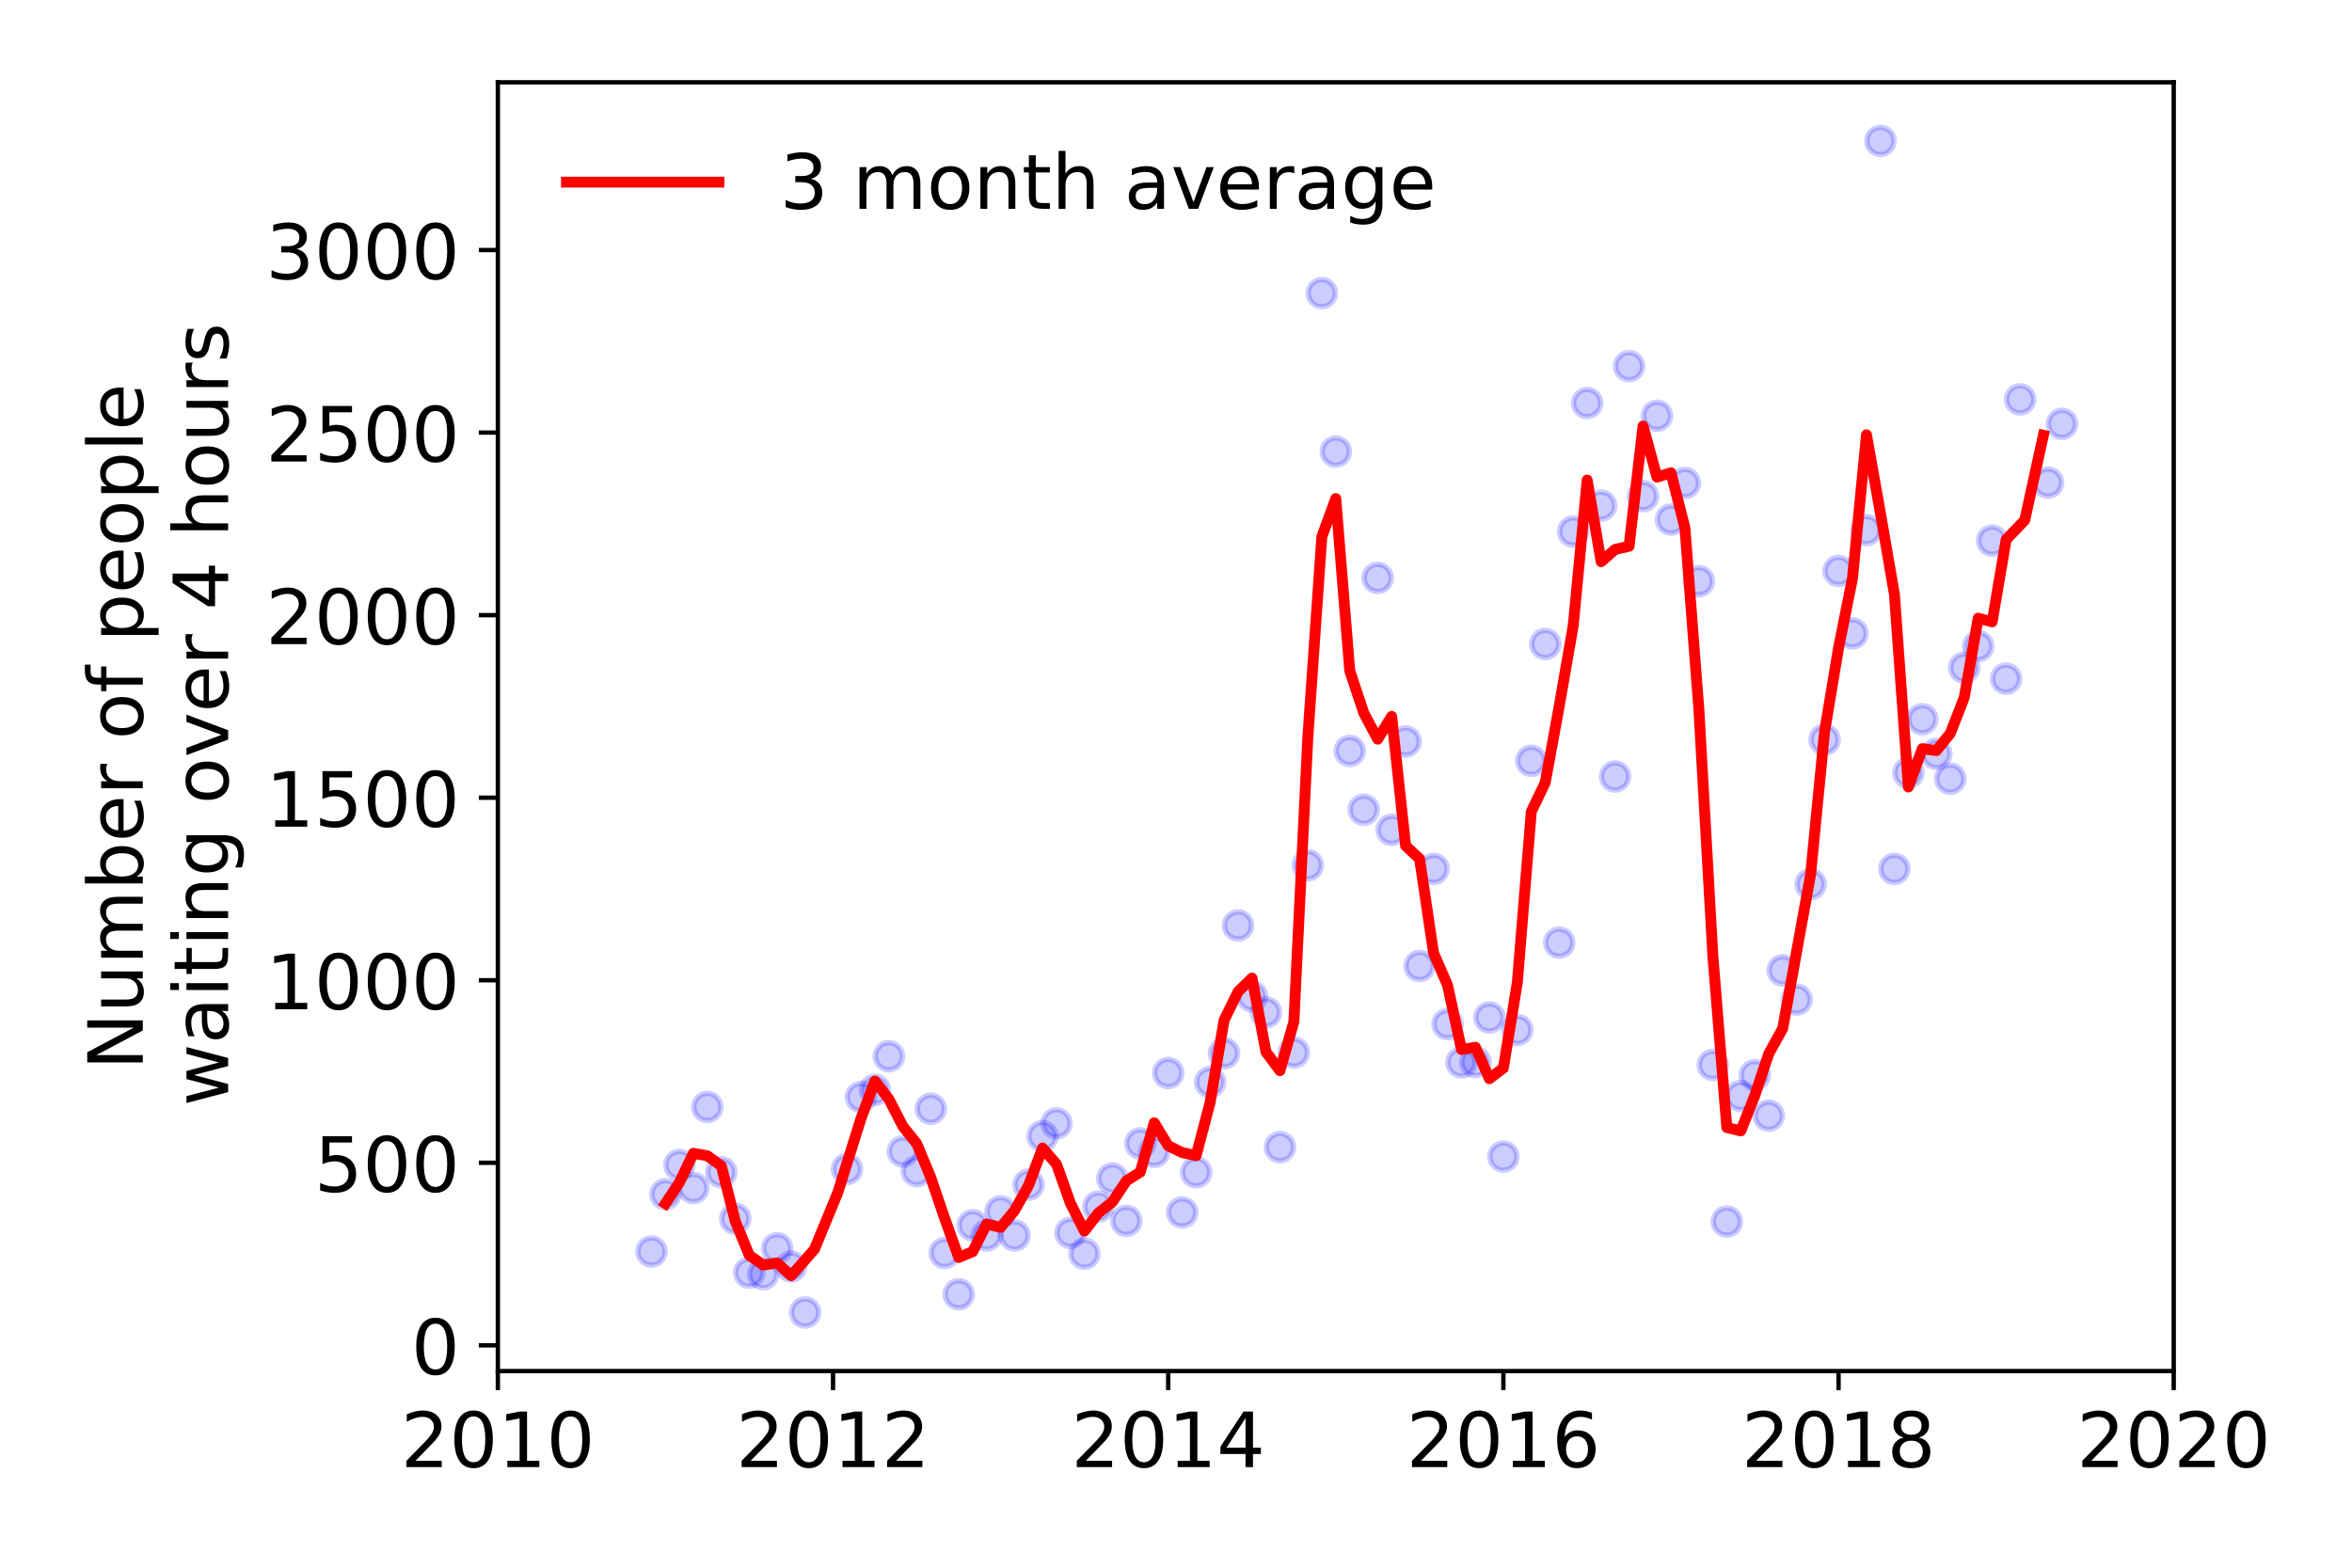 <?xml version="1.0" encoding="utf-8" standalone="no"?>
<!DOCTYPE svg PUBLIC "-//W3C//DTD SVG 1.1//EN"
  "http://www.w3.org/Graphics/SVG/1.1/DTD/svg11.dtd">
<!-- Created with matplotlib (https://matplotlib.org/) -->
<svg height="288pt" version="1.1" viewBox="0 0 432 288" width="432pt" xmlns="http://www.w3.org/2000/svg" xmlns:xlink="http://www.w3.org/1999/xlink">
 <defs>
  <style type="text/css">
*{stroke-linecap:butt;stroke-linejoin:round;}
  </style>
 </defs>
 <g id="figure_1">
  <g id="patch_1">
   <path d="M 0 288 
L 432 288 
L 432 0 
L 0 0 
z
" style="fill:#ffffff;"/>
  </g>
  <g id="axes_1">
   <g id="patch_2">
    <path d="M 91.445 251.88 
L 399.255 251.88 
L 399.255 15.12 
L 91.445 15.12 
z
" style="fill:#ffffff;"/>
   </g>
   <g id="matplotlib.axis_1">
    <g id="xtick_1">
     <g id="line2d_1">
      <defs>
       <path d="M 0 0 
L 0 3.5 
" id="m2fac605d32" style="stroke:#000000;stroke-width:0.8;"/>
      </defs>
      <g>
       <use style="stroke:#000000;stroke-width:0.8;" x="91.445" xlink:href="#m2fac605d32" y="251.88"/>
      </g>
     </g>
     <g id="text_1">
      <!-- 2010 -->
      <defs>
       <path d="M 19.188 8.297 
L 53.609 8.297 
L 53.609 0 
L 7.328 0 
L 7.328 8.297 
Q 12.938 14.109 22.625 23.891 
Q 32.328 33.688 34.812 36.531 
Q 39.547 41.844 41.422 45.531 
Q 43.312 49.219 43.312 52.781 
Q 43.312 58.594 39.234 62.25 
Q 35.156 65.922 28.609 65.922 
Q 23.969 65.922 18.812 64.312 
Q 13.672 62.703 7.812 59.422 
L 7.812 69.391 
Q 13.766 71.781 18.938 73 
Q 24.125 74.219 28.422 74.219 
Q 39.75 74.219 46.484 68.547 
Q 53.219 62.891 53.219 53.422 
Q 53.219 48.922 51.531 44.891 
Q 49.859 40.875 45.406 35.406 
Q 44.188 33.984 37.641 27.219 
Q 31.109 20.453 19.188 8.297 
z
" id="DejaVuSans-50"/>
       <path d="M 31.781 66.406 
Q 24.172 66.406 20.328 58.906 
Q 16.5 51.422 16.5 36.375 
Q 16.5 21.391 20.328 13.891 
Q 24.172 6.391 31.781 6.391 
Q 39.453 6.391 43.281 13.891 
Q 47.125 21.391 47.125 36.375 
Q 47.125 51.422 43.281 58.906 
Q 39.453 66.406 31.781 66.406 
z
M 31.781 74.219 
Q 44.047 74.219 50.516 64.516 
Q 56.984 54.828 56.984 36.375 
Q 56.984 17.969 50.516 8.266 
Q 44.047 -1.422 31.781 -1.422 
Q 19.531 -1.422 13.062 8.266 
Q 6.594 17.969 6.594 36.375 
Q 6.594 54.828 13.062 64.516 
Q 19.531 74.219 31.781 74.219 
z
" id="DejaVuSans-48"/>
       <path d="M 12.406 8.297 
L 28.516 8.297 
L 28.516 63.922 
L 10.984 60.406 
L 10.984 69.391 
L 28.422 72.906 
L 38.281 72.906 
L 38.281 8.297 
L 54.391 8.297 
L 54.391 0 
L 12.406 0 
z
" id="DejaVuSans-49"/>
      </defs>
      <g transform="translate(73.63 269.518)scale(0.14 -0.14)">
       <use xlink:href="#DejaVuSans-50"/>
       <use x="63.623" xlink:href="#DejaVuSans-48"/>
       <use x="127.246" xlink:href="#DejaVuSans-49"/>
       <use x="190.869" xlink:href="#DejaVuSans-48"/>
      </g>
     </g>
    </g>
    <g id="xtick_2">
     <g id="line2d_2">
      <g>
       <use style="stroke:#000000;stroke-width:0.8;" x="153.007" xlink:href="#m2fac605d32" y="251.88"/>
      </g>
     </g>
     <g id="text_2">
      <!-- 2012 -->
      <g transform="translate(135.192 269.518)scale(0.14 -0.14)">
       <use xlink:href="#DejaVuSans-50"/>
       <use x="63.623" xlink:href="#DejaVuSans-48"/>
       <use x="127.246" xlink:href="#DejaVuSans-49"/>
       <use x="190.869" xlink:href="#DejaVuSans-50"/>
      </g>
     </g>
    </g>
    <g id="xtick_3">
     <g id="line2d_3">
      <g>
       <use style="stroke:#000000;stroke-width:0.8;" x="214.569" xlink:href="#m2fac605d32" y="251.88"/>
      </g>
     </g>
     <g id="text_3">
      <!-- 2014 -->
      <defs>
       <path d="M 37.797 64.312 
L 12.891 25.391 
L 37.797 25.391 
z
M 35.203 72.906 
L 47.609 72.906 
L 47.609 25.391 
L 58.016 25.391 
L 58.016 17.188 
L 47.609 17.188 
L 47.609 0 
L 37.797 0 
L 37.797 17.188 
L 4.891 17.188 
L 4.891 26.703 
z
" id="DejaVuSans-52"/>
      </defs>
      <g transform="translate(196.754 269.518)scale(0.14 -0.14)">
       <use xlink:href="#DejaVuSans-50"/>
       <use x="63.623" xlink:href="#DejaVuSans-48"/>
       <use x="127.246" xlink:href="#DejaVuSans-49"/>
       <use x="190.869" xlink:href="#DejaVuSans-52"/>
      </g>
     </g>
    </g>
    <g id="xtick_4">
     <g id="line2d_4">
      <g>
       <use style="stroke:#000000;stroke-width:0.8;" x="276.131" xlink:href="#m2fac605d32" y="251.88"/>
      </g>
     </g>
     <g id="text_4">
      <!-- 2016 -->
      <defs>
       <path d="M 33.016 40.375 
Q 26.375 40.375 22.484 35.828 
Q 18.609 31.297 18.609 23.391 
Q 18.609 15.531 22.484 10.953 
Q 26.375 6.391 33.016 6.391 
Q 39.656 6.391 43.531 10.953 
Q 47.406 15.531 47.406 23.391 
Q 47.406 31.297 43.531 35.828 
Q 39.656 40.375 33.016 40.375 
z
M 52.594 71.297 
L 52.594 62.312 
Q 48.875 64.062 45.094 64.984 
Q 41.312 65.922 37.594 65.922 
Q 27.828 65.922 22.672 59.328 
Q 17.531 52.734 16.797 39.406 
Q 19.672 43.656 24.016 45.922 
Q 28.375 48.188 33.594 48.188 
Q 44.578 48.188 50.953 41.516 
Q 57.328 34.859 57.328 23.391 
Q 57.328 12.156 50.688 5.359 
Q 44.047 -1.422 33.016 -1.422 
Q 20.359 -1.422 13.672 8.266 
Q 6.984 17.969 6.984 36.375 
Q 6.984 53.656 15.188 63.938 
Q 23.391 74.219 37.203 74.219 
Q 40.922 74.219 44.703 73.484 
Q 48.484 72.75 52.594 71.297 
z
" id="DejaVuSans-54"/>
      </defs>
      <g transform="translate(258.316 269.518)scale(0.14 -0.14)">
       <use xlink:href="#DejaVuSans-50"/>
       <use x="63.623" xlink:href="#DejaVuSans-48"/>
       <use x="127.246" xlink:href="#DejaVuSans-49"/>
       <use x="190.869" xlink:href="#DejaVuSans-54"/>
      </g>
     </g>
    </g>
    <g id="xtick_5">
     <g id="line2d_5">
      <g>
       <use style="stroke:#000000;stroke-width:0.8;" x="337.693" xlink:href="#m2fac605d32" y="251.88"/>
      </g>
     </g>
     <g id="text_5">
      <!-- 2018 -->
      <defs>
       <path d="M 31.781 34.625 
Q 24.75 34.625 20.719 30.859 
Q 16.703 27.094 16.703 20.516 
Q 16.703 13.922 20.719 10.156 
Q 24.75 6.391 31.781 6.391 
Q 38.812 6.391 42.859 10.172 
Q 46.922 13.969 46.922 20.516 
Q 46.922 27.094 42.891 30.859 
Q 38.875 34.625 31.781 34.625 
z
M 21.922 38.812 
Q 15.578 40.375 12.031 44.719 
Q 8.5 49.078 8.5 55.328 
Q 8.5 64.062 14.719 69.141 
Q 20.953 74.219 31.781 74.219 
Q 42.672 74.219 48.875 69.141 
Q 55.078 64.062 55.078 55.328 
Q 55.078 49.078 51.531 44.719 
Q 48 40.375 41.703 38.812 
Q 48.828 37.156 52.797 32.312 
Q 56.781 27.484 56.781 20.516 
Q 56.781 9.906 50.312 4.234 
Q 43.844 -1.422 31.781 -1.422 
Q 19.734 -1.422 13.25 4.234 
Q 6.781 9.906 6.781 20.516 
Q 6.781 27.484 10.781 32.312 
Q 14.797 37.156 21.922 38.812 
z
M 18.312 54.391 
Q 18.312 48.734 21.844 45.562 
Q 25.391 42.391 31.781 42.391 
Q 38.141 42.391 41.719 45.562 
Q 45.312 48.734 45.312 54.391 
Q 45.312 60.062 41.719 63.234 
Q 38.141 66.406 31.781 66.406 
Q 25.391 66.406 21.844 63.234 
Q 18.312 60.062 18.312 54.391 
z
" id="DejaVuSans-56"/>
      </defs>
      <g transform="translate(319.878 269.518)scale(0.14 -0.14)">
       <use xlink:href="#DejaVuSans-50"/>
       <use x="63.623" xlink:href="#DejaVuSans-48"/>
       <use x="127.246" xlink:href="#DejaVuSans-49"/>
       <use x="190.869" xlink:href="#DejaVuSans-56"/>
      </g>
     </g>
    </g>
    <g id="xtick_6">
     <g id="line2d_6">
      <g>
       <use style="stroke:#000000;stroke-width:0.8;" x="399.255" xlink:href="#m2fac605d32" y="251.88"/>
      </g>
     </g>
     <g id="text_6">
      <!-- 2020 -->
      <g transform="translate(381.44 269.518)scale(0.14 -0.14)">
       <use xlink:href="#DejaVuSans-50"/>
       <use x="63.623" xlink:href="#DejaVuSans-48"/>
       <use x="127.246" xlink:href="#DejaVuSans-50"/>
       <use x="190.869" xlink:href="#DejaVuSans-48"/>
      </g>
     </g>
    </g>
   </g>
   <g id="matplotlib.axis_2">
    <g id="ytick_1">
     <g id="line2d_7">
      <defs>
       <path d="M 0 0 
L -3.5 0 
" id="m9651c409fc" style="stroke:#000000;stroke-width:0.8;"/>
      </defs>
      <g>
       <use style="stroke:#000000;stroke-width:0.8;" x="91.445" xlink:href="#m9651c409fc" y="247.155"/>
      </g>
     </g>
     <g id="text_7">
      <!-- 0 -->
      <g transform="translate(75.537 252.474)scale(0.14 -0.14)">
       <use xlink:href="#DejaVuSans-48"/>
      </g>
     </g>
    </g>
    <g id="ytick_2">
     <g id="line2d_8">
      <g>
       <use style="stroke:#000000;stroke-width:0.8;" x="91.445" xlink:href="#m9651c409fc" y="213.618"/>
      </g>
     </g>
     <g id="text_8">
      <!-- 500 -->
      <defs>
       <path d="M 10.797 72.906 
L 49.516 72.906 
L 49.516 64.594 
L 19.828 64.594 
L 19.828 46.734 
Q 21.969 47.469 24.109 47.828 
Q 26.266 48.188 28.422 48.188 
Q 40.625 48.188 47.75 41.5 
Q 54.891 34.812 54.891 23.391 
Q 54.891 11.625 47.562 5.094 
Q 40.234 -1.422 26.906 -1.422 
Q 22.312 -1.422 17.547 -0.641 
Q 12.797 0.141 7.719 1.703 
L 7.719 11.625 
Q 12.109 9.234 16.797 8.062 
Q 21.484 6.891 26.703 6.891 
Q 35.156 6.891 40.078 11.328 
Q 45.016 15.766 45.016 23.391 
Q 45.016 31 40.078 35.438 
Q 35.156 39.891 26.703 39.891 
Q 22.75 39.891 18.812 39.016 
Q 14.891 38.141 10.797 36.281 
z
" id="DejaVuSans-53"/>
      </defs>
      <g transform="translate(57.722 218.937)scale(0.14 -0.14)">
       <use xlink:href="#DejaVuSans-53"/>
       <use x="63.623" xlink:href="#DejaVuSans-48"/>
       <use x="127.246" xlink:href="#DejaVuSans-48"/>
      </g>
     </g>
    </g>
    <g id="ytick_3">
     <g id="line2d_9">
      <g>
       <use style="stroke:#000000;stroke-width:0.8;" x="91.445" xlink:href="#m9651c409fc" y="180.082"/>
      </g>
     </g>
     <g id="text_9">
      <!-- 1000 -->
      <g transform="translate(48.815 185.401)scale(0.14 -0.14)">
       <use xlink:href="#DejaVuSans-49"/>
       <use x="63.623" xlink:href="#DejaVuSans-48"/>
       <use x="127.246" xlink:href="#DejaVuSans-48"/>
       <use x="190.869" xlink:href="#DejaVuSans-48"/>
      </g>
     </g>
    </g>
    <g id="ytick_4">
     <g id="line2d_10">
      <g>
       <use style="stroke:#000000;stroke-width:0.8;" x="91.445" xlink:href="#m9651c409fc" y="146.546"/>
      </g>
     </g>
     <g id="text_10">
      <!-- 1500 -->
      <g transform="translate(48.815 151.865)scale(0.14 -0.14)">
       <use xlink:href="#DejaVuSans-49"/>
       <use x="63.623" xlink:href="#DejaVuSans-53"/>
       <use x="127.246" xlink:href="#DejaVuSans-48"/>
       <use x="190.869" xlink:href="#DejaVuSans-48"/>
      </g>
     </g>
    </g>
    <g id="ytick_5">
     <g id="line2d_11">
      <g>
       <use style="stroke:#000000;stroke-width:0.8;" x="91.445" xlink:href="#m9651c409fc" y="113.009"/>
      </g>
     </g>
     <g id="text_11">
      <!-- 2000 -->
      <g transform="translate(48.815 118.328)scale(0.14 -0.14)">
       <use xlink:href="#DejaVuSans-50"/>
       <use x="63.623" xlink:href="#DejaVuSans-48"/>
       <use x="127.246" xlink:href="#DejaVuSans-48"/>
       <use x="190.869" xlink:href="#DejaVuSans-48"/>
      </g>
     </g>
    </g>
    <g id="ytick_6">
     <g id="line2d_12">
      <g>
       <use style="stroke:#000000;stroke-width:0.8;" x="91.445" xlink:href="#m9651c409fc" y="79.473"/>
      </g>
     </g>
     <g id="text_12">
      <!-- 2500 -->
      <g transform="translate(48.815 84.792)scale(0.14 -0.14)">
       <use xlink:href="#DejaVuSans-50"/>
       <use x="63.623" xlink:href="#DejaVuSans-53"/>
       <use x="127.246" xlink:href="#DejaVuSans-48"/>
       <use x="190.869" xlink:href="#DejaVuSans-48"/>
      </g>
     </g>
    </g>
    <g id="ytick_7">
     <g id="line2d_13">
      <g>
       <use style="stroke:#000000;stroke-width:0.8;" x="91.445" xlink:href="#m9651c409fc" y="45.937"/>
      </g>
     </g>
     <g id="text_13">
      <!-- 3000 -->
      <defs>
       <path d="M 40.578 39.312 
Q 47.656 37.797 51.625 33 
Q 55.609 28.219 55.609 21.188 
Q 55.609 10.406 48.188 4.484 
Q 40.766 -1.422 27.094 -1.422 
Q 22.516 -1.422 17.656 -0.516 
Q 12.797 0.391 7.625 2.203 
L 7.625 11.719 
Q 11.719 9.328 16.594 8.109 
Q 21.484 6.891 26.812 6.891 
Q 36.078 6.891 40.938 10.547 
Q 45.797 14.203 45.797 21.188 
Q 45.797 27.641 41.281 31.266 
Q 36.766 34.906 28.719 34.906 
L 20.219 34.906 
L 20.219 43.016 
L 29.109 43.016 
Q 36.375 43.016 40.234 45.922 
Q 44.094 48.828 44.094 54.297 
Q 44.094 59.906 40.109 62.906 
Q 36.141 65.922 28.719 65.922 
Q 24.656 65.922 20.016 65.031 
Q 15.375 64.156 9.812 62.312 
L 9.812 71.094 
Q 15.438 72.656 20.344 73.438 
Q 25.25 74.219 29.594 74.219 
Q 40.828 74.219 47.359 69.109 
Q 53.906 64.016 53.906 55.328 
Q 53.906 49.266 50.438 45.094 
Q 46.969 40.922 40.578 39.312 
z
" id="DejaVuSans-51"/>
      </defs>
      <g transform="translate(48.815 51.255)scale(0.14 -0.14)">
       <use xlink:href="#DejaVuSans-51"/>
       <use x="63.623" xlink:href="#DejaVuSans-48"/>
       <use x="127.246" xlink:href="#DejaVuSans-48"/>
       <use x="190.869" xlink:href="#DejaVuSans-48"/>
      </g>
     </g>
    </g>
    <g id="text_14">
     <!-- Number of people -->
     <defs>
      <path d="M 9.812 72.906 
L 23.094 72.906 
L 55.422 11.922 
L 55.422 72.906 
L 64.984 72.906 
L 64.984 0 
L 51.703 0 
L 19.391 60.984 
L 19.391 0 
L 9.812 0 
z
" id="DejaVuSans-78"/>
      <path d="M 8.5 21.578 
L 8.5 54.688 
L 17.484 54.688 
L 17.484 21.922 
Q 17.484 14.156 20.5 10.266 
Q 23.531 6.391 29.594 6.391 
Q 36.859 6.391 41.078 11.031 
Q 45.312 15.672 45.312 23.688 
L 45.312 54.688 
L 54.297 54.688 
L 54.297 0 
L 45.312 0 
L 45.312 8.406 
Q 42.047 3.422 37.719 1 
Q 33.406 -1.422 27.688 -1.422 
Q 18.266 -1.422 13.375 4.438 
Q 8.5 10.297 8.5 21.578 
z
M 31.109 56 
z
" id="DejaVuSans-117"/>
      <path d="M 52 44.188 
Q 55.375 50.25 60.062 53.125 
Q 64.75 56 71.094 56 
Q 79.641 56 84.281 50.016 
Q 88.922 44.047 88.922 33.016 
L 88.922 0 
L 79.891 0 
L 79.891 32.719 
Q 79.891 40.578 77.094 44.375 
Q 74.312 48.188 68.609 48.188 
Q 61.625 48.188 57.562 43.547 
Q 53.516 38.922 53.516 30.906 
L 53.516 0 
L 44.484 0 
L 44.484 32.719 
Q 44.484 40.625 41.703 44.406 
Q 38.922 48.188 33.109 48.188 
Q 26.219 48.188 22.156 43.531 
Q 18.109 38.875 18.109 30.906 
L 18.109 0 
L 9.078 0 
L 9.078 54.688 
L 18.109 54.688 
L 18.109 46.188 
Q 21.188 51.219 25.484 53.609 
Q 29.781 56 35.688 56 
Q 41.656 56 45.828 52.969 
Q 50 49.953 52 44.188 
z
" id="DejaVuSans-109"/>
      <path d="M 48.688 27.297 
Q 48.688 37.203 44.609 42.844 
Q 40.531 48.484 33.406 48.484 
Q 26.266 48.484 22.188 42.844 
Q 18.109 37.203 18.109 27.297 
Q 18.109 17.391 22.188 11.75 
Q 26.266 6.109 33.406 6.109 
Q 40.531 6.109 44.609 11.75 
Q 48.688 17.391 48.688 27.297 
z
M 18.109 46.391 
Q 20.953 51.266 25.266 53.625 
Q 29.594 56 35.594 56 
Q 45.562 56 51.781 48.094 
Q 58.016 40.188 58.016 27.297 
Q 58.016 14.406 51.781 6.484 
Q 45.562 -1.422 35.594 -1.422 
Q 29.594 -1.422 25.266 0.953 
Q 20.953 3.328 18.109 8.203 
L 18.109 0 
L 9.078 0 
L 9.078 75.984 
L 18.109 75.984 
z
" id="DejaVuSans-98"/>
      <path d="M 56.203 29.594 
L 56.203 25.203 
L 14.891 25.203 
Q 15.484 15.922 20.484 11.062 
Q 25.484 6.203 34.422 6.203 
Q 39.594 6.203 44.453 7.469 
Q 49.312 8.734 54.109 11.281 
L 54.109 2.781 
Q 49.266 0.734 44.188 -0.344 
Q 39.109 -1.422 33.891 -1.422 
Q 20.797 -1.422 13.156 6.188 
Q 5.516 13.812 5.516 26.812 
Q 5.516 40.234 12.766 48.109 
Q 20.016 56 32.328 56 
Q 43.359 56 49.781 48.891 
Q 56.203 41.797 56.203 29.594 
z
M 47.219 32.234 
Q 47.125 39.594 43.094 43.984 
Q 39.062 48.391 32.422 48.391 
Q 24.906 48.391 20.391 44.141 
Q 15.875 39.891 15.188 32.172 
z
" id="DejaVuSans-101"/>
      <path d="M 41.109 46.297 
Q 39.594 47.172 37.812 47.578 
Q 36.031 48 33.891 48 
Q 26.266 48 22.188 43.047 
Q 18.109 38.094 18.109 28.812 
L 18.109 0 
L 9.078 0 
L 9.078 54.688 
L 18.109 54.688 
L 18.109 46.188 
Q 20.953 51.172 25.484 53.578 
Q 30.031 56 36.531 56 
Q 37.453 56 38.578 55.875 
Q 39.703 55.766 41.062 55.516 
z
" id="DejaVuSans-114"/>
      <path id="DejaVuSans-32"/>
      <path d="M 30.609 48.391 
Q 23.391 48.391 19.188 42.75 
Q 14.984 37.109 14.984 27.297 
Q 14.984 17.484 19.156 11.844 
Q 23.344 6.203 30.609 6.203 
Q 37.797 6.203 41.984 11.859 
Q 46.188 17.531 46.188 27.297 
Q 46.188 37.016 41.984 42.703 
Q 37.797 48.391 30.609 48.391 
z
M 30.609 56 
Q 42.328 56 49.016 48.375 
Q 55.719 40.766 55.719 27.297 
Q 55.719 13.875 49.016 6.219 
Q 42.328 -1.422 30.609 -1.422 
Q 18.844 -1.422 12.172 6.219 
Q 5.516 13.875 5.516 27.297 
Q 5.516 40.766 12.172 48.375 
Q 18.844 56 30.609 56 
z
" id="DejaVuSans-111"/>
      <path d="M 37.109 75.984 
L 37.109 68.5 
L 28.516 68.5 
Q 23.688 68.5 21.797 66.547 
Q 19.922 64.594 19.922 59.516 
L 19.922 54.688 
L 34.719 54.688 
L 34.719 47.703 
L 19.922 47.703 
L 19.922 0 
L 10.891 0 
L 10.891 47.703 
L 2.297 47.703 
L 2.297 54.688 
L 10.891 54.688 
L 10.891 58.5 
Q 10.891 67.625 15.141 71.797 
Q 19.391 75.984 28.609 75.984 
z
" id="DejaVuSans-102"/>
      <path d="M 18.109 8.203 
L 18.109 -20.797 
L 9.078 -20.797 
L 9.078 54.688 
L 18.109 54.688 
L 18.109 46.391 
Q 20.953 51.266 25.266 53.625 
Q 29.594 56 35.594 56 
Q 45.562 56 51.781 48.094 
Q 58.016 40.188 58.016 27.297 
Q 58.016 14.406 51.781 6.484 
Q 45.562 -1.422 35.594 -1.422 
Q 29.594 -1.422 25.266 0.953 
Q 20.953 3.328 18.109 8.203 
z
M 48.688 27.297 
Q 48.688 37.203 44.609 42.844 
Q 40.531 48.484 33.406 48.484 
Q 26.266 48.484 22.188 42.844 
Q 18.109 37.203 18.109 27.297 
Q 18.109 17.391 22.188 11.75 
Q 26.266 6.109 33.406 6.109 
Q 40.531 6.109 44.609 11.75 
Q 48.688 17.391 48.688 27.297 
z
" id="DejaVuSans-112"/>
      <path d="M 9.422 75.984 
L 18.406 75.984 
L 18.406 0 
L 9.422 0 
z
" id="DejaVuSans-108"/>
     </defs>
     <g transform="translate(26.227 196.547)rotate(-90)scale(0.14 -0.14)">
      <use xlink:href="#DejaVuSans-78"/>
      <use x="74.805" xlink:href="#DejaVuSans-117"/>
      <use x="138.184" xlink:href="#DejaVuSans-109"/>
      <use x="235.596" xlink:href="#DejaVuSans-98"/>
      <use x="299.072" xlink:href="#DejaVuSans-101"/>
      <use x="360.596" xlink:href="#DejaVuSans-114"/>
      <use x="401.709" xlink:href="#DejaVuSans-32"/>
      <use x="433.496" xlink:href="#DejaVuSans-111"/>
      <use x="494.678" xlink:href="#DejaVuSans-102"/>
      <use x="529.883" xlink:href="#DejaVuSans-32"/>
      <use x="561.67" xlink:href="#DejaVuSans-112"/>
      <use x="625.146" xlink:href="#DejaVuSans-101"/>
      <use x="686.67" xlink:href="#DejaVuSans-111"/>
      <use x="747.852" xlink:href="#DejaVuSans-112"/>
      <use x="811.328" xlink:href="#DejaVuSans-108"/>
      <use x="839.111" xlink:href="#DejaVuSans-101"/>
     </g>
     <!--  waiting over 4 hours -->
     <defs>
      <path d="M 4.203 54.688 
L 13.188 54.688 
L 24.422 12.016 
L 35.594 54.688 
L 46.188 54.688 
L 57.422 12.016 
L 68.609 54.688 
L 77.594 54.688 
L 63.281 0 
L 52.688 0 
L 40.922 44.828 
L 29.109 0 
L 18.5 0 
z
" id="DejaVuSans-119"/>
      <path d="M 34.281 27.484 
Q 23.391 27.484 19.188 25 
Q 14.984 22.516 14.984 16.5 
Q 14.984 11.719 18.141 8.906 
Q 21.297 6.109 26.703 6.109 
Q 34.188 6.109 38.703 11.406 
Q 43.219 16.703 43.219 25.484 
L 43.219 27.484 
z
M 52.203 31.203 
L 52.203 0 
L 43.219 0 
L 43.219 8.297 
Q 40.141 3.328 35.547 0.953 
Q 30.953 -1.422 24.312 -1.422 
Q 15.922 -1.422 10.953 3.297 
Q 6 8.016 6 15.922 
Q 6 25.141 12.172 29.828 
Q 18.359 34.516 30.609 34.516 
L 43.219 34.516 
L 43.219 35.406 
Q 43.219 41.609 39.141 45 
Q 35.062 48.391 27.688 48.391 
Q 23 48.391 18.547 47.266 
Q 14.109 46.141 10.016 43.891 
L 10.016 52.203 
Q 14.938 54.109 19.578 55.047 
Q 24.219 56 28.609 56 
Q 40.484 56 46.344 49.844 
Q 52.203 43.703 52.203 31.203 
z
" id="DejaVuSans-97"/>
      <path d="M 9.422 54.688 
L 18.406 54.688 
L 18.406 0 
L 9.422 0 
z
M 9.422 75.984 
L 18.406 75.984 
L 18.406 64.594 
L 9.422 64.594 
z
" id="DejaVuSans-105"/>
      <path d="M 18.312 70.219 
L 18.312 54.688 
L 36.812 54.688 
L 36.812 47.703 
L 18.312 47.703 
L 18.312 18.016 
Q 18.312 11.328 20.141 9.422 
Q 21.969 7.516 27.594 7.516 
L 36.812 7.516 
L 36.812 0 
L 27.594 0 
Q 17.188 0 13.234 3.875 
Q 9.281 7.766 9.281 18.016 
L 9.281 47.703 
L 2.688 47.703 
L 2.688 54.688 
L 9.281 54.688 
L 9.281 70.219 
z
" id="DejaVuSans-116"/>
      <path d="M 54.891 33.016 
L 54.891 0 
L 45.906 0 
L 45.906 32.719 
Q 45.906 40.484 42.875 44.328 
Q 39.844 48.188 33.797 48.188 
Q 26.516 48.188 22.312 43.547 
Q 18.109 38.922 18.109 30.906 
L 18.109 0 
L 9.078 0 
L 9.078 54.688 
L 18.109 54.688 
L 18.109 46.188 
Q 21.344 51.125 25.703 53.562 
Q 30.078 56 35.797 56 
Q 45.219 56 50.047 50.172 
Q 54.891 44.344 54.891 33.016 
z
" id="DejaVuSans-110"/>
      <path d="M 45.406 27.984 
Q 45.406 37.75 41.375 43.109 
Q 37.359 48.484 30.078 48.484 
Q 22.859 48.484 18.828 43.109 
Q 14.797 37.75 14.797 27.984 
Q 14.797 18.266 18.828 12.891 
Q 22.859 7.516 30.078 7.516 
Q 37.359 7.516 41.375 12.891 
Q 45.406 18.266 45.406 27.984 
z
M 54.391 6.781 
Q 54.391 -7.172 48.188 -13.984 
Q 42 -20.797 29.203 -20.797 
Q 24.469 -20.797 20.266 -20.094 
Q 16.062 -19.391 12.109 -17.922 
L 12.109 -9.188 
Q 16.062 -11.328 19.922 -12.344 
Q 23.781 -13.375 27.781 -13.375 
Q 36.625 -13.375 41.016 -8.766 
Q 45.406 -4.156 45.406 5.172 
L 45.406 9.625 
Q 42.625 4.781 38.281 2.391 
Q 33.938 0 27.875 0 
Q 17.828 0 11.672 7.656 
Q 5.516 15.328 5.516 27.984 
Q 5.516 40.672 11.672 48.328 
Q 17.828 56 27.875 56 
Q 33.938 56 38.281 53.609 
Q 42.625 51.219 45.406 46.391 
L 45.406 54.688 
L 54.391 54.688 
z
" id="DejaVuSans-103"/>
      <path d="M 2.984 54.688 
L 12.5 54.688 
L 29.594 8.797 
L 46.688 54.688 
L 56.203 54.688 
L 35.688 0 
L 23.484 0 
z
" id="DejaVuSans-118"/>
      <path d="M 54.891 33.016 
L 54.891 0 
L 45.906 0 
L 45.906 32.719 
Q 45.906 40.484 42.875 44.328 
Q 39.844 48.188 33.797 48.188 
Q 26.516 48.188 22.312 43.547 
Q 18.109 38.922 18.109 30.906 
L 18.109 0 
L 9.078 0 
L 9.078 75.984 
L 18.109 75.984 
L 18.109 46.188 
Q 21.344 51.125 25.703 53.562 
Q 30.078 56 35.797 56 
Q 45.219 56 50.047 50.172 
Q 54.891 44.344 54.891 33.016 
z
" id="DejaVuSans-104"/>
      <path d="M 44.281 53.078 
L 44.281 44.578 
Q 40.484 46.531 36.375 47.5 
Q 32.281 48.484 27.875 48.484 
Q 21.188 48.484 17.844 46.438 
Q 14.5 44.391 14.5 40.281 
Q 14.5 37.156 16.891 35.375 
Q 19.281 33.594 26.516 31.984 
L 29.594 31.297 
Q 39.156 29.25 43.188 25.516 
Q 47.219 21.781 47.219 15.094 
Q 47.219 7.469 41.188 3.016 
Q 35.156 -1.422 24.609 -1.422 
Q 20.219 -1.422 15.453 -0.562 
Q 10.688 0.297 5.422 2 
L 5.422 11.281 
Q 10.406 8.688 15.234 7.391 
Q 20.062 6.109 24.812 6.109 
Q 31.156 6.109 34.562 8.281 
Q 37.984 10.453 37.984 14.406 
Q 37.984 18.062 35.516 20.016 
Q 33.062 21.969 24.703 23.781 
L 21.578 24.516 
Q 13.234 26.266 9.516 29.906 
Q 5.812 33.547 5.812 39.891 
Q 5.812 47.609 11.281 51.797 
Q 16.75 56 26.812 56 
Q 31.781 56 36.172 55.266 
Q 40.578 54.547 44.281 53.078 
z
" id="DejaVuSans-115"/>
     </defs>
     <g transform="translate(41.903 207.672)rotate(-90)scale(0.14 -0.14)">
      <use xlink:href="#DejaVuSans-32"/>
      <use x="31.787" xlink:href="#DejaVuSans-119"/>
      <use x="113.574" xlink:href="#DejaVuSans-97"/>
      <use x="174.854" xlink:href="#DejaVuSans-105"/>
      <use x="202.637" xlink:href="#DejaVuSans-116"/>
      <use x="241.846" xlink:href="#DejaVuSans-105"/>
      <use x="269.629" xlink:href="#DejaVuSans-110"/>
      <use x="333.008" xlink:href="#DejaVuSans-103"/>
      <use x="396.484" xlink:href="#DejaVuSans-32"/>
      <use x="428.271" xlink:href="#DejaVuSans-111"/>
      <use x="489.453" xlink:href="#DejaVuSans-118"/>
      <use x="548.633" xlink:href="#DejaVuSans-101"/>
      <use x="610.156" xlink:href="#DejaVuSans-114"/>
      <use x="651.27" xlink:href="#DejaVuSans-32"/>
      <use x="683.057" xlink:href="#DejaVuSans-52"/>
      <use x="746.68" xlink:href="#DejaVuSans-32"/>
      <use x="778.467" xlink:href="#DejaVuSans-104"/>
      <use x="841.846" xlink:href="#DejaVuSans-111"/>
      <use x="903.027" xlink:href="#DejaVuSans-117"/>
      <use x="966.406" xlink:href="#DejaVuSans-114"/>
      <use x="1007.52" xlink:href="#DejaVuSans-115"/>
     </g>
    </g>
   </g>
   <g id="line2d_14">
    <defs>
     <path d="M 0 2.5 
C 0.663 2.5 1.299 2.237 1.768 1.768 
C 2.237 1.299 2.5 0.663 2.5 0 
C 2.5 -0.663 2.237 -1.299 1.768 -1.768 
C 1.299 -2.237 0.663 -2.5 0 -2.5 
C -0.663 -2.5 -1.299 -2.237 -1.768 -1.768 
C -2.237 -1.299 -2.5 -0.663 -2.5 0 
C -2.5 0.663 -2.237 1.299 -1.768 1.768 
C -1.299 2.237 -0.663 2.5 0 2.5 
z
" id="m0702ce88ee" style="stroke:#0000ff;stroke-opacity:0.2;"/>
    </defs>
    <g clip-path="url(#p74ef534d40)">
     <use style="fill:#0000ff;fill-opacity:0.2;stroke:#0000ff;stroke-opacity:0.2;" x="378.734" xlink:href="#m0702ce88ee" y="77.863"/>
     <use style="fill:#0000ff;fill-opacity:0.2;stroke:#0000ff;stroke-opacity:0.2;" x="376.169" xlink:href="#m0702ce88ee" y="88.662"/>
     <use style="fill:#0000ff;fill-opacity:0.2;stroke:#0000ff;stroke-opacity:0.2;" x="371.039" xlink:href="#m0702ce88ee" y="73.369"/>
     <use style="fill:#0000ff;fill-opacity:0.2;stroke:#0000ff;stroke-opacity:0.2;" x="368.474" xlink:href="#m0702ce88ee" y="124.68"/>
     <use style="fill:#0000ff;fill-opacity:0.2;stroke:#0000ff;stroke-opacity:0.2;" x="365.909" xlink:href="#m0702ce88ee" y="99.326"/>
     <use style="fill:#0000ff;fill-opacity:0.2;stroke:#0000ff;stroke-opacity:0.2;" x="363.344" xlink:href="#m0702ce88ee" y="118.71"/>
     <use style="fill:#0000ff;fill-opacity:0.2;stroke:#0000ff;stroke-opacity:0.2;" x="360.779" xlink:href="#m0702ce88ee" y="122.668"/>
     <use style="fill:#0000ff;fill-opacity:0.2;stroke:#0000ff;stroke-opacity:0.2;" x="358.214" xlink:href="#m0702ce88ee" y="143.058"/>
     <use style="fill:#0000ff;fill-opacity:0.2;stroke:#0000ff;stroke-opacity:0.2;" x="355.649" xlink:href="#m0702ce88ee" y="138.497"/>
     <use style="fill:#0000ff;fill-opacity:0.2;stroke:#0000ff;stroke-opacity:0.2;" x="353.084" xlink:href="#m0702ce88ee" y="132.125"/>
     <use style="fill:#0000ff;fill-opacity:0.2;stroke:#0000ff;stroke-opacity:0.2;" x="350.518" xlink:href="#m0702ce88ee" y="141.985"/>
     <use style="fill:#0000ff;fill-opacity:0.2;stroke:#0000ff;stroke-opacity:0.2;" x="347.953" xlink:href="#m0702ce88ee" y="159.625"/>
     <use style="fill:#0000ff;fill-opacity:0.2;stroke:#0000ff;stroke-opacity:0.2;" x="345.388" xlink:href="#m0702ce88ee" y="25.882"/>
     <use style="fill:#0000ff;fill-opacity:0.2;stroke:#0000ff;stroke-opacity:0.2;" x="342.823" xlink:href="#m0702ce88ee" y="97.381"/>
     <use style="fill:#0000ff;fill-opacity:0.2;stroke:#0000ff;stroke-opacity:0.2;" x="340.258" xlink:href="#m0702ce88ee" y="116.363"/>
     <use style="fill:#0000ff;fill-opacity:0.2;stroke:#0000ff;stroke-opacity:0.2;" x="337.693" xlink:href="#m0702ce88ee" y="104.893"/>
     <use style="fill:#0000ff;fill-opacity:0.2;stroke:#0000ff;stroke-opacity:0.2;" x="335.128" xlink:href="#m0702ce88ee" y="135.881"/>
     <use style="fill:#0000ff;fill-opacity:0.2;stroke:#0000ff;stroke-opacity:0.2;" x="332.563" xlink:href="#m0702ce88ee" y="162.442"/>
     <use style="fill:#0000ff;fill-opacity:0.2;stroke:#0000ff;stroke-opacity:0.2;" x="329.998" xlink:href="#m0702ce88ee" y="183.637"/>
     <use style="fill:#0000ff;fill-opacity:0.2;stroke:#0000ff;stroke-opacity:0.2;" x="327.433" xlink:href="#m0702ce88ee" y="178.271"/>
     <use style="fill:#0000ff;fill-opacity:0.2;stroke:#0000ff;stroke-opacity:0.2;" x="324.868" xlink:href="#m0702ce88ee" y="204.966"/>
     <use style="fill:#0000ff;fill-opacity:0.2;stroke:#0000ff;stroke-opacity:0.2;" x="322.303" xlink:href="#m0702ce88ee" y="197.521"/>
     <use style="fill:#0000ff;fill-opacity:0.2;stroke:#0000ff;stroke-opacity:0.2;" x="319.737" xlink:href="#m0702ce88ee" y="201.344"/>
     <use style="fill:#0000ff;fill-opacity:0.2;stroke:#0000ff;stroke-opacity:0.2;" x="317.172" xlink:href="#m0702ce88ee" y="224.417"/>
     <use style="fill:#0000ff;fill-opacity:0.2;stroke:#0000ff;stroke-opacity:0.2;" x="314.607" xlink:href="#m0702ce88ee" y="195.643"/>
     <use style="fill:#0000ff;fill-opacity:0.2;stroke:#0000ff;stroke-opacity:0.2;" x="312.042" xlink:href="#m0702ce88ee" y="106.772"/>
     <use style="fill:#0000ff;fill-opacity:0.2;stroke:#0000ff;stroke-opacity:0.2;" x="309.477" xlink:href="#m0702ce88ee" y="88.729"/>
     <use style="fill:#0000ff;fill-opacity:0.2;stroke:#0000ff;stroke-opacity:0.2;" x="306.912" xlink:href="#m0702ce88ee" y="95.436"/>
     <use style="fill:#0000ff;fill-opacity:0.2;stroke:#0000ff;stroke-opacity:0.2;" x="304.347" xlink:href="#m0702ce88ee" y="76.388"/>
     <use style="fill:#0000ff;fill-opacity:0.2;stroke:#0000ff;stroke-opacity:0.2;" x="301.782" xlink:href="#m0702ce88ee" y="91.144"/>
     <use style="fill:#0000ff;fill-opacity:0.2;stroke:#0000ff;stroke-opacity:0.2;" x="299.217" xlink:href="#m0702ce88ee" y="67.266"/>
     <use style="fill:#0000ff;fill-opacity:0.2;stroke:#0000ff;stroke-opacity:0.2;" x="296.652" xlink:href="#m0702ce88ee" y="142.655"/>
     <use style="fill:#0000ff;fill-opacity:0.2;stroke:#0000ff;stroke-opacity:0.2;" x="294.087" xlink:href="#m0702ce88ee" y="92.887"/>
     <use style="fill:#0000ff;fill-opacity:0.2;stroke:#0000ff;stroke-opacity:0.2;" x="291.522" xlink:href="#m0702ce88ee" y="74.04"/>
     <use style="fill:#0000ff;fill-opacity:0.2;stroke:#0000ff;stroke-opacity:0.2;" x="288.956" xlink:href="#m0702ce88ee" y="97.65"/>
     <use style="fill:#0000ff;fill-opacity:0.2;stroke:#0000ff;stroke-opacity:0.2;" x="286.391" xlink:href="#m0702ce88ee" y="173.174"/>
     <use style="fill:#0000ff;fill-opacity:0.2;stroke:#0000ff;stroke-opacity:0.2;" x="283.826" xlink:href="#m0702ce88ee" y="118.308"/>
     <use style="fill:#0000ff;fill-opacity:0.2;stroke:#0000ff;stroke-opacity:0.2;" x="281.261" xlink:href="#m0702ce88ee" y="139.771"/>
     <use style="fill:#0000ff;fill-opacity:0.2;stroke:#0000ff;stroke-opacity:0.2;" x="278.696" xlink:href="#m0702ce88ee" y="189.204"/>
     <use style="fill:#0000ff;fill-opacity:0.2;stroke:#0000ff;stroke-opacity:0.2;" x="276.131" xlink:href="#m0702ce88ee" y="212.478"/>
     <use style="fill:#0000ff;fill-opacity:0.2;stroke:#0000ff;stroke-opacity:0.2;" x="273.566" xlink:href="#m0702ce88ee" y="186.923"/>
     <use style="fill:#0000ff;fill-opacity:0.2;stroke:#0000ff;stroke-opacity:0.2;" x="271.001" xlink:href="#m0702ce88ee" y="195.106"/>
     <use style="fill:#0000ff;fill-opacity:0.2;stroke:#0000ff;stroke-opacity:0.2;" x="268.436" xlink:href="#m0702ce88ee" y="195.173"/>
     <use style="fill:#0000ff;fill-opacity:0.2;stroke:#0000ff;stroke-opacity:0.2;" x="265.871" xlink:href="#m0702ce88ee" y="188.131"/>
     <use style="fill:#0000ff;fill-opacity:0.2;stroke:#0000ff;stroke-opacity:0.2;" x="263.306" xlink:href="#m0702ce88ee" y="159.625"/>
     <use style="fill:#0000ff;fill-opacity:0.2;stroke:#0000ff;stroke-opacity:0.2;" x="260.74" xlink:href="#m0702ce88ee" y="177.466"/>
     <use style="fill:#0000ff;fill-opacity:0.2;stroke:#0000ff;stroke-opacity:0.2;" x="258.175" xlink:href="#m0702ce88ee" y="136.216"/>
     <use style="fill:#0000ff;fill-opacity:0.2;stroke:#0000ff;stroke-opacity:0.2;" x="255.61" xlink:href="#m0702ce88ee" y="152.448"/>
     <use style="fill:#0000ff;fill-opacity:0.2;stroke:#0000ff;stroke-opacity:0.2;" x="253.045" xlink:href="#m0702ce88ee" y="106.168"/>
     <use style="fill:#0000ff;fill-opacity:0.2;stroke:#0000ff;stroke-opacity:0.2;" x="250.48" xlink:href="#m0702ce88ee" y="148.759"/>
     <use style="fill:#0000ff;fill-opacity:0.2;stroke:#0000ff;stroke-opacity:0.2;" x="247.915" xlink:href="#m0702ce88ee" y="137.96"/>
     <use style="fill:#0000ff;fill-opacity:0.2;stroke:#0000ff;stroke-opacity:0.2;" x="245.35" xlink:href="#m0702ce88ee" y="82.961"/>
     <use style="fill:#0000ff;fill-opacity:0.2;stroke:#0000ff;stroke-opacity:0.2;" x="242.785" xlink:href="#m0702ce88ee" y="53.851"/>
     <use style="fill:#0000ff;fill-opacity:0.2;stroke:#0000ff;stroke-opacity:0.2;" x="240.22" xlink:href="#m0702ce88ee" y="158.954"/>
     <use style="fill:#0000ff;fill-opacity:0.2;stroke:#0000ff;stroke-opacity:0.2;" x="237.655" xlink:href="#m0702ce88ee" y="193.362"/>
     <use style="fill:#0000ff;fill-opacity:0.2;stroke:#0000ff;stroke-opacity:0.2;" x="235.09" xlink:href="#m0702ce88ee" y="210.734"/>
     <use style="fill:#0000ff;fill-opacity:0.2;stroke:#0000ff;stroke-opacity:0.2;" x="232.525" xlink:href="#m0702ce88ee" y="185.984"/>
     <use style="fill:#0000ff;fill-opacity:0.2;stroke:#0000ff;stroke-opacity:0.2;" x="229.959" xlink:href="#m0702ce88ee" y="183.033"/>
     <use style="fill:#0000ff;fill-opacity:0.2;stroke:#0000ff;stroke-opacity:0.2;" x="227.394" xlink:href="#m0702ce88ee" y="170.021"/>
     <use style="fill:#0000ff;fill-opacity:0.2;stroke:#0000ff;stroke-opacity:0.2;" x="224.829" xlink:href="#m0702ce88ee" y="193.497"/>
     <use style="fill:#0000ff;fill-opacity:0.2;stroke:#0000ff;stroke-opacity:0.2;" x="222.264" xlink:href="#m0702ce88ee" y="198.795"/>
     <use style="fill:#0000ff;fill-opacity:0.2;stroke:#0000ff;stroke-opacity:0.2;" x="219.699" xlink:href="#m0702ce88ee" y="215.362"/>
     <use style="fill:#0000ff;fill-opacity:0.2;stroke:#0000ff;stroke-opacity:0.2;" x="217.134" xlink:href="#m0702ce88ee" y="222.74"/>
     <use style="fill:#0000ff;fill-opacity:0.2;stroke:#0000ff;stroke-opacity:0.2;" x="214.569" xlink:href="#m0702ce88ee" y="197.118"/>
     <use style="fill:#0000ff;fill-opacity:0.2;stroke:#0000ff;stroke-opacity:0.2;" x="212.004" xlink:href="#m0702ce88ee" y="211.606"/>
     <use style="fill:#0000ff;fill-opacity:0.2;stroke:#0000ff;stroke-opacity:0.2;" x="209.439" xlink:href="#m0702ce88ee" y="210.064"/>
     <use style="fill:#0000ff;fill-opacity:0.2;stroke:#0000ff;stroke-opacity:0.2;" x="206.874" xlink:href="#m0702ce88ee" y="224.283"/>
     <use style="fill:#0000ff;fill-opacity:0.2;stroke:#0000ff;stroke-opacity:0.2;" x="204.309" xlink:href="#m0702ce88ee" y="216.502"/>
     <use style="fill:#0000ff;fill-opacity:0.2;stroke:#0000ff;stroke-opacity:0.2;" x="201.744" xlink:href="#m0702ce88ee" y="221.667"/>
     <use style="fill:#0000ff;fill-opacity:0.2;stroke:#0000ff;stroke-opacity:0.2;" x="199.179" xlink:href="#m0702ce88ee" y="230.319"/>
     <use style="fill:#0000ff;fill-opacity:0.2;stroke:#0000ff;stroke-opacity:0.2;" x="196.613" xlink:href="#m0702ce88ee" y="226.496"/>
     <use style="fill:#0000ff;fill-opacity:0.2;stroke:#0000ff;stroke-opacity:0.2;" x="194.048" xlink:href="#m0702ce88ee" y="206.375"/>
     <use style="fill:#0000ff;fill-opacity:0.2;stroke:#0000ff;stroke-opacity:0.2;" x="191.483" xlink:href="#m0702ce88ee" y="208.722"/>
     <use style="fill:#0000ff;fill-opacity:0.2;stroke:#0000ff;stroke-opacity:0.2;" x="188.918" xlink:href="#m0702ce88ee" y="217.643"/>
     <use style="fill:#0000ff;fill-opacity:0.2;stroke:#0000ff;stroke-opacity:0.2;" x="186.353" xlink:href="#m0702ce88ee" y="226.966"/>
     <use style="fill:#0000ff;fill-opacity:0.2;stroke:#0000ff;stroke-opacity:0.2;" x="183.788" xlink:href="#m0702ce88ee" y="222.539"/>
     <use style="fill:#0000ff;fill-opacity:0.2;stroke:#0000ff;stroke-opacity:0.2;" x="181.223" xlink:href="#m0702ce88ee" y="226.966"/>
     <use style="fill:#0000ff;fill-opacity:0.2;stroke:#0000ff;stroke-opacity:0.2;" x="178.658" xlink:href="#m0702ce88ee" y="225.088"/>
     <use style="fill:#0000ff;fill-opacity:0.2;stroke:#0000ff;stroke-opacity:0.2;" x="176.093" xlink:href="#m0702ce88ee" y="237.765"/>
     <use style="fill:#0000ff;fill-opacity:0.2;stroke:#0000ff;stroke-opacity:0.2;" x="173.528" xlink:href="#m0702ce88ee" y="230.185"/>
     <use style="fill:#0000ff;fill-opacity:0.2;stroke:#0000ff;stroke-opacity:0.2;" x="170.963" xlink:href="#m0702ce88ee" y="203.692"/>
     <use style="fill:#0000ff;fill-opacity:0.2;stroke:#0000ff;stroke-opacity:0.2;" x="168.398" xlink:href="#m0702ce88ee" y="215.161"/>
     <use style="fill:#0000ff;fill-opacity:0.2;stroke:#0000ff;stroke-opacity:0.2;" x="165.832" xlink:href="#m0702ce88ee" y="211.539"/>
     <use style="fill:#0000ff;fill-opacity:0.2;stroke:#0000ff;stroke-opacity:0.2;" x="163.267" xlink:href="#m0702ce88ee" y="194.033"/>
     <use style="fill:#0000ff;fill-opacity:0.2;stroke:#0000ff;stroke-opacity:0.2;" x="160.702" xlink:href="#m0702ce88ee" y="200.204"/>
     <use style="fill:#0000ff;fill-opacity:0.2;stroke:#0000ff;stroke-opacity:0.2;" x="158.137" xlink:href="#m0702ce88ee" y="201.545"/>
     <use style="fill:#0000ff;fill-opacity:0.2;stroke:#0000ff;stroke-opacity:0.2;" x="155.572" xlink:href="#m0702ce88ee" y="214.759"/>
     <use style="fill:#0000ff;fill-opacity:0.2;stroke:#0000ff;stroke-opacity:0.2;" x="147.877" xlink:href="#m0702ce88ee" y="241.118"/>
     <use style="fill:#0000ff;fill-opacity:0.2;stroke:#0000ff;stroke-opacity:0.2;" x="145.312" xlink:href="#m0702ce88ee" y="232.667"/>
     <use style="fill:#0000ff;fill-opacity:0.2;stroke:#0000ff;stroke-opacity:0.2;" x="142.747" xlink:href="#m0702ce88ee" y="229.313"/>
     <use style="fill:#0000ff;fill-opacity:0.2;stroke:#0000ff;stroke-opacity:0.2;" x="140.182" xlink:href="#m0702ce88ee" y="234.076"/>
     <use style="fill:#0000ff;fill-opacity:0.2;stroke:#0000ff;stroke-opacity:0.2;" x="137.617" xlink:href="#m0702ce88ee" y="233.807"/>
     <use style="fill:#0000ff;fill-opacity:0.2;stroke:#0000ff;stroke-opacity:0.2;" x="135.051" xlink:href="#m0702ce88ee" y="223.88"/>
     <use style="fill:#0000ff;fill-opacity:0.2;stroke:#0000ff;stroke-opacity:0.2;" x="132.486" xlink:href="#m0702ce88ee" y="215.362"/>
     <use style="fill:#0000ff;fill-opacity:0.2;stroke:#0000ff;stroke-opacity:0.2;" x="129.921" xlink:href="#m0702ce88ee" y="203.356"/>
     <use style="fill:#0000ff;fill-opacity:0.2;stroke:#0000ff;stroke-opacity:0.2;" x="127.356" xlink:href="#m0702ce88ee" y="218.246"/>
     <use style="fill:#0000ff;fill-opacity:0.2;stroke:#0000ff;stroke-opacity:0.2;" x="124.791" xlink:href="#m0702ce88ee" y="214.021"/>
     <use style="fill:#0000ff;fill-opacity:0.2;stroke:#0000ff;stroke-opacity:0.2;" x="122.226" xlink:href="#m0702ce88ee" y="219.387"/>
     <use style="fill:#0000ff;fill-opacity:0.2;stroke:#0000ff;stroke-opacity:0.2;" x="119.661" xlink:href="#m0702ce88ee" y="229.917"/>
    </g>
   </g>
   <g id="line2d_15">
    <path clip-path="url(#p74ef534d40)" d="M 375.314 79.965 
L 371.894 95.57 
L 368.474 99.125 
L 365.909 114.239 
L 363.344 113.568 
L 360.779 128.145 
L 358.214 134.741 
L 355.649 137.893 
L 353.084 137.536 
L 350.518 144.578 
L 347.953 109.164 
L 345.388 94.296 
L 342.823 79.875 
L 340.258 106.213 
L 337.693 119.046 
L 335.128 134.405 
L 332.563 160.653 
L 329.998 174.783 
L 327.433 188.958 
L 324.868 193.586 
L 322.303 201.277 
L 319.737 207.761 
L 317.172 207.135 
L 314.607 175.61 
L 312.042 130.381 
L 309.477 96.979 
L 306.912 86.851 
L 304.347 87.656 
L 301.782 78.266 
L 299.217 100.355 
L 296.652 100.936 
L 294.087 103.194 
L 291.522 88.192 
L 288.956 114.954 
L 286.391 129.71 
L 283.826 143.751 
L 281.261 149.094 
L 278.696 180.484 
L 276.131 196.202 
L 273.566 198.169 
L 271.001 192.401 
L 268.436 192.803 
L 265.871 180.976 
L 263.306 175.074 
L 260.74 157.769 
L 258.175 155.377 
L 255.61 131.611 
L 253.045 135.792 
L 250.48 130.962 
L 247.915 123.227 
L 245.35 91.591 
L 242.785 98.589 
L 240.22 135.389 
L 237.655 187.684 
L 235.09 196.694 
L 232.525 193.251 
L 229.959 179.68 
L 227.394 182.184 
L 224.829 187.438 
L 222.264 202.551 
L 219.699 212.299 
L 217.134 211.74 
L 214.569 210.488 
L 212.004 206.263 
L 209.439 215.318 
L 206.874 216.95 
L 204.309 220.818 
L 201.744 222.83 
L 199.179 226.161 
L 196.613 221.063 
L 194.048 213.864 
L 191.483 210.913 
L 188.918 217.777 
L 186.353 222.383 
L 183.788 225.49 
L 181.223 224.864 
L 178.658 229.939 
L 176.093 231.013 
L 173.528 223.88 
L 170.963 216.346 
L 168.398 210.131 
L 165.832 206.911 
L 163.267 201.925 
L 160.702 198.594 
L 158.137 205.503 
L 153.862 219.141 
L 149.587 229.515 
L 145.312 234.366 
L 142.747 232.019 
L 140.182 232.399 
L 137.617 230.588 
L 135.051 224.35 
L 132.486 214.2 
L 129.921 212.322 
L 127.356 211.874 
L 124.791 217.218 
L 122.226 221.108 
" style="fill:none;stroke:#ff0000;stroke-linecap:square;stroke-width:2;"/>
   </g>
   <g id="patch_3">
    <path d="M 91.445 251.88 
L 91.445 15.12 
" style="fill:none;stroke:#000000;stroke-linecap:square;stroke-linejoin:miter;stroke-width:0.8;"/>
   </g>
   <g id="patch_4">
    <path d="M 399.255 251.88 
L 399.255 15.12 
" style="fill:none;stroke:#000000;stroke-linecap:square;stroke-linejoin:miter;stroke-width:0.8;"/>
   </g>
   <g id="patch_5">
    <path d="M 91.445 251.88 
L 399.255 251.88 
" style="fill:none;stroke:#000000;stroke-linecap:square;stroke-linejoin:miter;stroke-width:0.8;"/>
   </g>
   <g id="patch_6">
    <path d="M 91.445 15.12 
L 399.255 15.12 
" style="fill:none;stroke:#000000;stroke-linecap:square;stroke-linejoin:miter;stroke-width:0.8;"/>
   </g>
   <g id="legend_1">
    <g id="line2d_16">
     <path d="M 104.045 33.458 
L 132.045 33.458 
" style="fill:none;stroke:#ff0000;stroke-linecap:square;stroke-width:2;"/>
    </g>
    <g id="line2d_17"/>
    <g id="text_15">
     <!-- 3 month average -->
     <g transform="translate(143.245 38.358)scale(0.14 -0.14)">
      <use xlink:href="#DejaVuSans-51"/>
      <use x="63.623" xlink:href="#DejaVuSans-32"/>
      <use x="95.41" xlink:href="#DejaVuSans-109"/>
      <use x="192.822" xlink:href="#DejaVuSans-111"/>
      <use x="254.004" xlink:href="#DejaVuSans-110"/>
      <use x="317.383" xlink:href="#DejaVuSans-116"/>
      <use x="356.592" xlink:href="#DejaVuSans-104"/>
      <use x="419.971" xlink:href="#DejaVuSans-32"/>
      <use x="451.758" xlink:href="#DejaVuSans-97"/>
      <use x="513.037" xlink:href="#DejaVuSans-118"/>
      <use x="572.217" xlink:href="#DejaVuSans-101"/>
      <use x="633.74" xlink:href="#DejaVuSans-114"/>
      <use x="674.854" xlink:href="#DejaVuSans-97"/>
      <use x="736.133" xlink:href="#DejaVuSans-103"/>
      <use x="799.609" xlink:href="#DejaVuSans-101"/>
     </g>
    </g>
   </g>
  </g>
 </g>
 <defs>
  <clipPath id="p74ef534d40">
   <rect height="236.76" width="307.81" x="91.445" y="15.12"/>
  </clipPath>
 </defs>
</svg>
